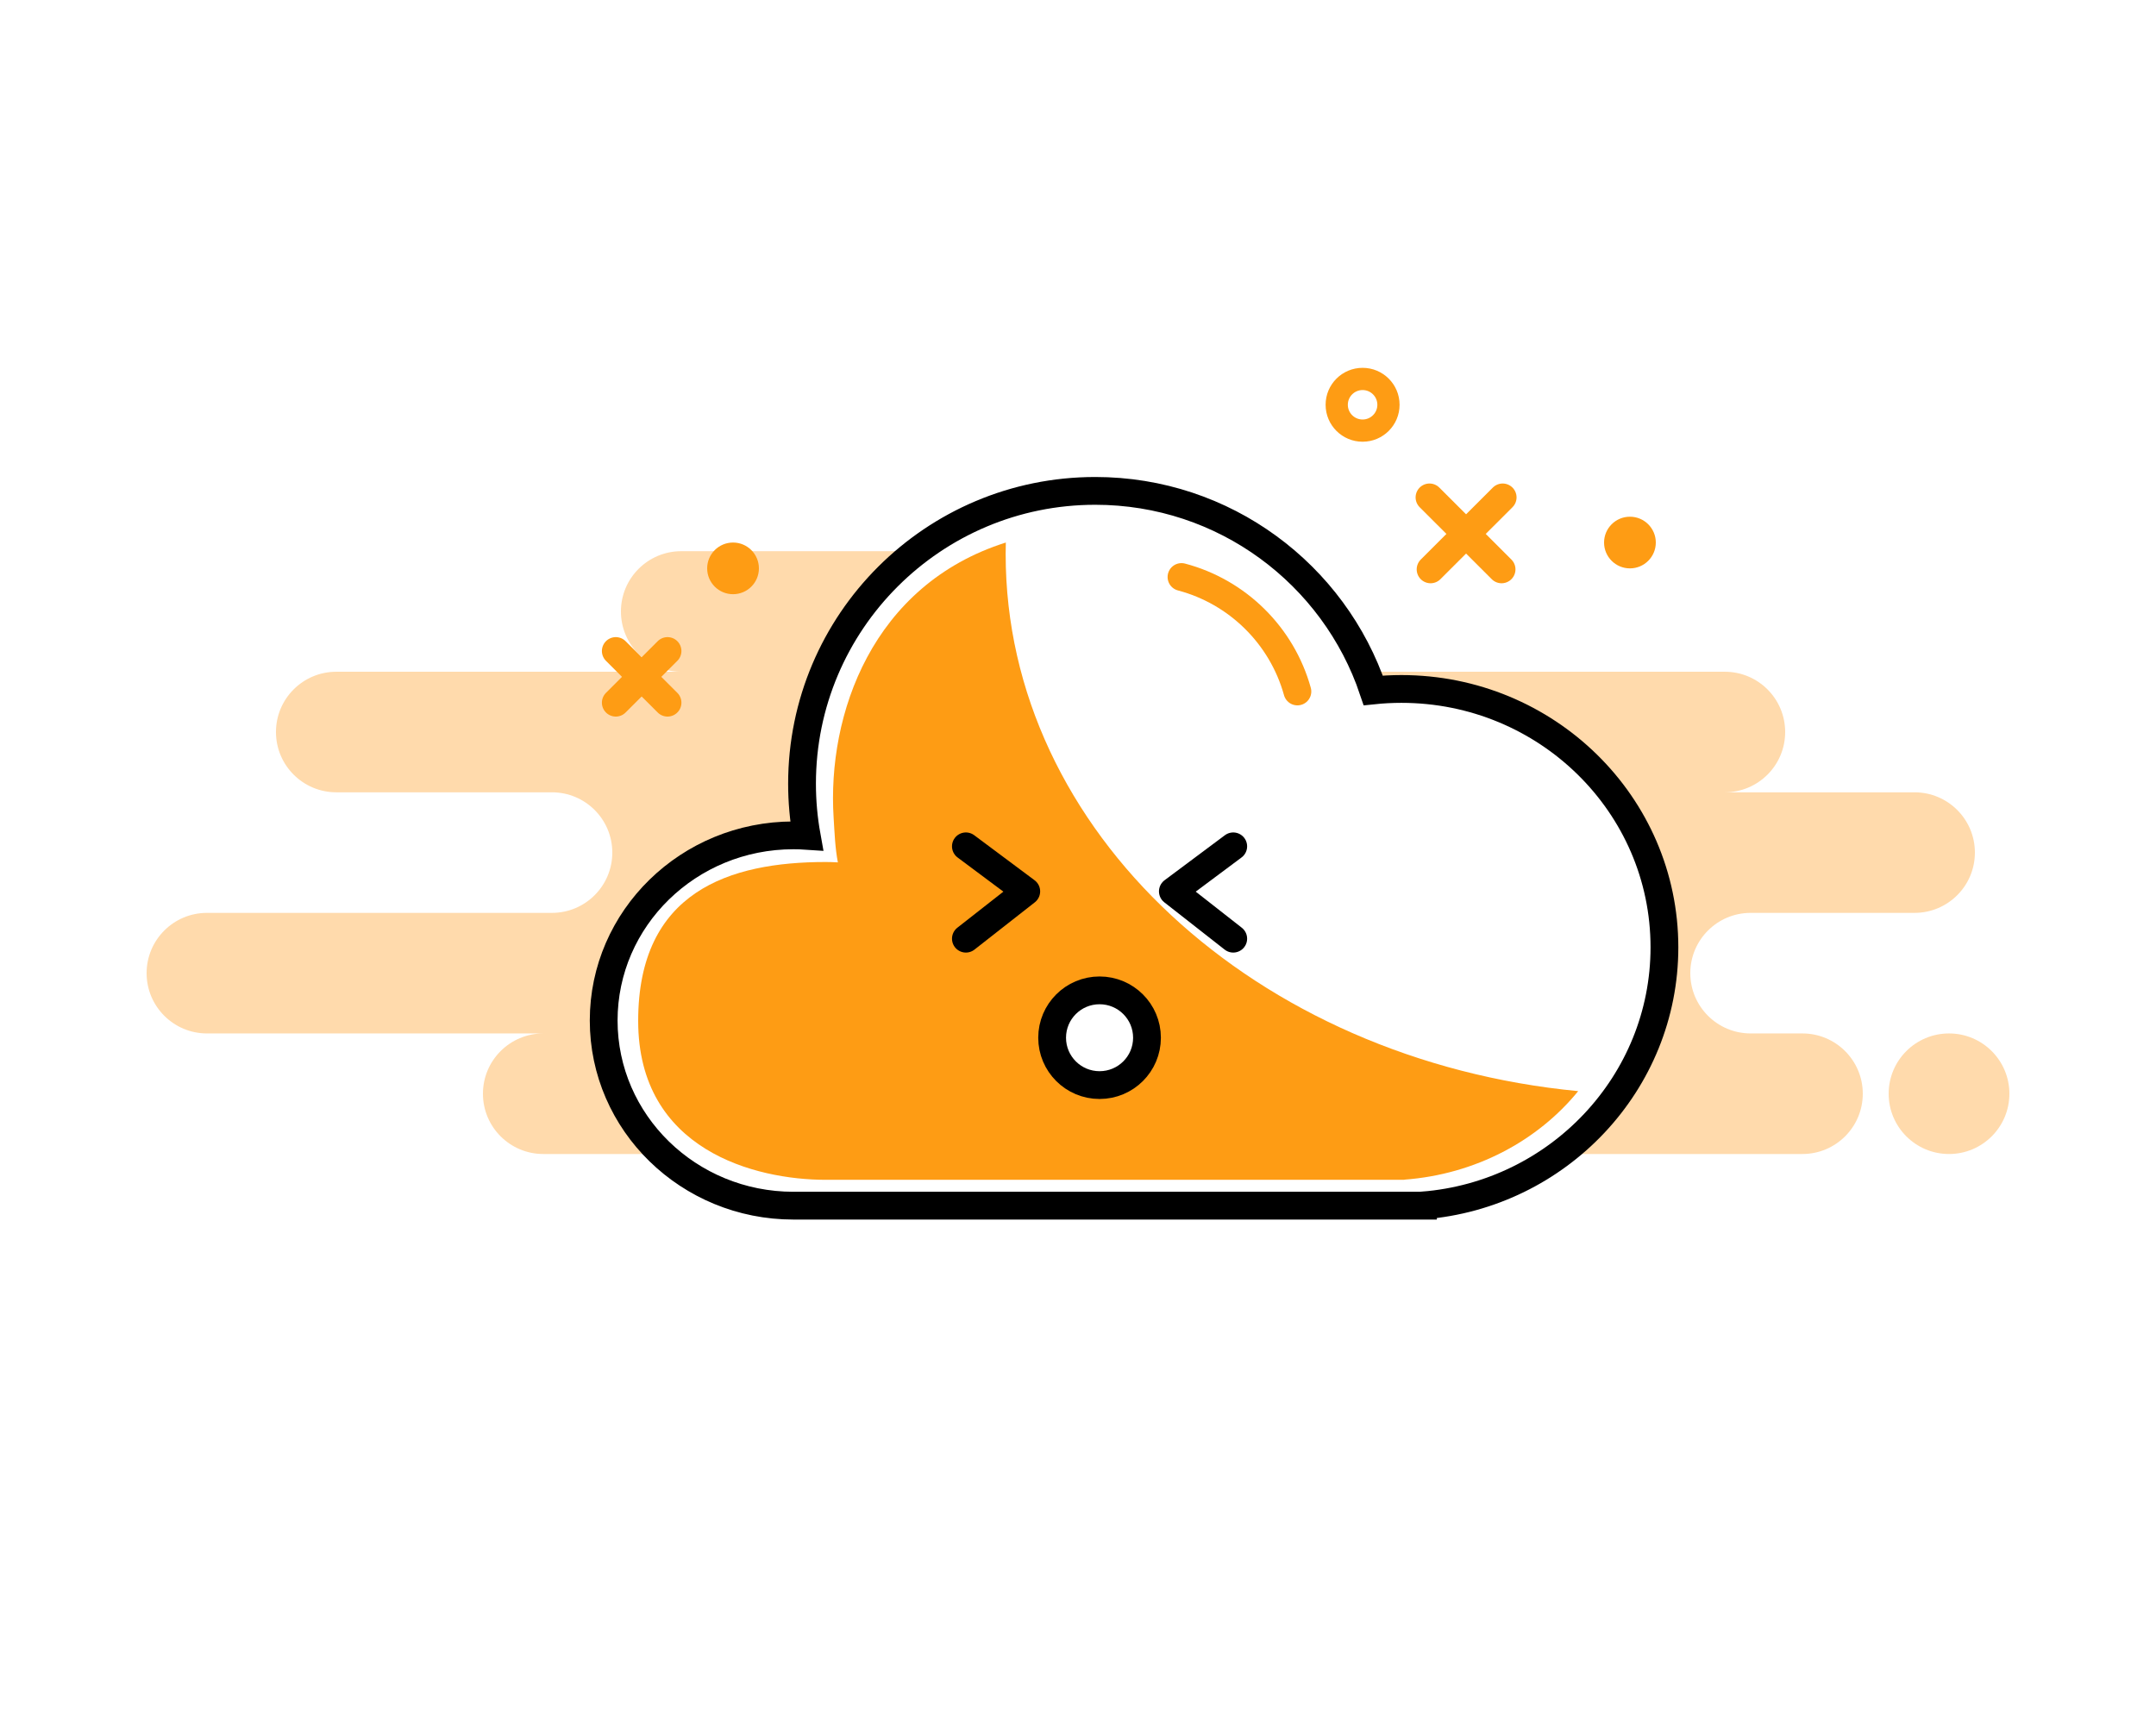 <svg width="194" height="155" viewBox="0 0 194 155" fill="none" xmlns="http://www.w3.org/2000/svg">
<rect width="194" height="155" fill="white"/>
<path fill-rule="evenodd" clip-rule="evenodd" d="M48.888 103.852H119.504C119.904 103.852 120.293 103.808 120.668 103.727C121.043 103.808 121.432 103.852 121.832 103.852H162.184C165.184 103.852 167.616 101.423 167.616 98.427C167.616 95.43 165.184 93.002 162.184 93.002H157.528C154.528 93.002 152.096 90.573 152.096 87.577C152.096 84.58 154.528 82.152 157.528 82.152H172.272C175.272 82.152 177.704 79.723 177.704 76.727C177.704 73.73 175.272 71.302 172.272 71.302H155.2C158.2 71.302 160.632 68.873 160.632 65.877C160.632 62.88 158.2 60.452 155.2 60.452H105.536C108.536 60.452 110.968 58.023 110.968 55.027C110.968 52.03 108.536 49.602 105.536 49.602H61.304C58.304 49.602 55.872 52.03 55.872 55.027C55.872 58.023 58.304 60.452 61.304 60.452H30.264C27.264 60.452 24.832 62.88 24.832 65.877C24.832 68.873 27.264 71.302 30.264 71.302H49.664C52.664 71.302 55.096 73.73 55.096 76.727C55.096 79.723 52.664 82.152 49.664 82.152H18.624C15.624 82.152 13.192 84.58 13.192 87.577C13.192 90.573 15.624 93.002 18.624 93.002H48.888C45.888 93.002 43.456 95.43 43.456 98.427C43.456 101.423 45.888 103.852 48.888 103.852ZM175.376 103.852C178.376 103.852 180.808 101.423 180.808 98.427C180.808 95.43 178.376 93.002 175.376 93.002C172.376 93.002 169.944 95.43 169.944 98.427C169.944 101.423 172.376 103.852 175.376 103.852Z" fill="#FFDAAC"/>
<path fill-rule="evenodd" clip-rule="evenodd" d="M71.392 108.501C61.963 108.501 54.32 101.041 54.32 91.838C54.32 82.636 61.963 75.176 71.392 75.176C71.793 75.176 72.191 75.189 72.585 75.216C72.311 73.694 72.168 72.126 72.168 70.526C72.168 55.973 83.981 44.176 98.552 44.176C110.185 44.176 120.06 51.695 123.569 62.132C124.401 62.045 125.245 62.001 126.1 62.001C139.171 62.001 149.768 72.41 149.768 85.251C149.768 97.45 140.204 107.514 128.04 108.484V108.501H84.202H71.392ZM80.701 108.501H75.296H80.701Z" fill="white"/>
<path d="M80.701 108.501H75.296M71.392 108.501C61.963 108.501 54.32 101.041 54.32 91.838C54.32 82.636 61.963 75.176 71.392 75.176C71.793 75.176 72.191 75.189 72.585 75.216C72.311 73.694 72.168 72.126 72.168 70.526C72.168 55.973 83.981 44.176 98.552 44.176C110.185 44.176 120.06 51.695 123.569 62.132C124.401 62.045 125.245 62.001 126.1 62.001C139.171 62.001 149.768 72.41 149.768 85.251C149.768 97.45 140.204 107.514 128.04 108.484V108.501H84.202H71.392Z" stroke="black" stroke-width="2.5" stroke-linecap="round"/>
<path fill-rule="evenodd" clip-rule="evenodd" d="M90.491 49.865C90.491 74.838 113.011 95.416 142.008 98.194C138.374 102.657 132.762 105.684 126.369 106.16V106.174H74.297C67.979 106.174 57.424 103.516 57.424 91.874C57.424 80.233 65.629 77.574 74.297 77.574C74.665 77.574 75.031 77.586 75.393 77.609C75.141 76.302 75.097 74.956 75.01 73.583C74.421 64.312 78.471 52.627 90.505 48.824C90.496 49.171 90.491 49.517 90.491 49.865ZM98.642 88.937C96.284 88.937 94.373 90.823 94.373 93.15C94.373 95.477 96.284 97.364 98.642 97.364C101 97.364 102.912 95.477 102.912 93.15C102.912 90.823 101 88.937 98.642 88.937Z" fill="#FE9C14"/>
<path d="M98.94 97.65C101.297 97.65 103.208 95.742 103.208 93.388C103.208 91.033 101.297 89.125 98.94 89.125C96.583 89.125 94.672 91.033 94.672 93.388C94.672 95.742 96.583 97.65 98.94 97.65Z" stroke="black" stroke-width="2.5"/>
<path d="M86.912 84.474L92.344 80.217L86.912 76.164" stroke="black" stroke-width="2.5" stroke-linecap="round" stroke-linejoin="round"/>
<path d="M110.968 84.474L105.536 80.217L110.968 76.164" stroke="black" stroke-width="2.5" stroke-linecap="round" stroke-linejoin="round"/>
<path d="M106.312 51.926C111.363 53.261 115.351 57.206 116.742 62.228" stroke="#FE9C14" stroke-width="2.5" stroke-linecap="round"/>
<path d="M122.608 38.752C123.894 38.752 124.936 37.711 124.936 36.427C124.936 35.142 123.894 34.102 122.608 34.102C121.322 34.102 120.28 35.142 120.28 36.427C120.28 37.711 121.322 38.752 122.608 38.752Z" stroke="#FE9C14" stroke-width="2"/>
<path d="M146.664 51.15C147.95 51.15 148.992 50.109 148.992 48.825C148.992 47.541 147.95 46.5 146.664 46.5C145.378 46.5 144.336 47.541 144.336 48.825C144.336 50.109 145.378 51.15 146.664 51.15Z" fill="#FE9C14"/>
<path d="M128.628 44.762L135.114 51.239M135.212 44.762L128.726 51.239L135.212 44.762Z" stroke="#FE9C14" stroke-width="2.5" stroke-linecap="round" stroke-linejoin="round"/>
<path d="M55.409 58.586L60.065 63.236M60.065 58.586L55.409 63.236L60.065 58.586Z" stroke="#FE9C14" stroke-width="2.5" stroke-linecap="round" stroke-linejoin="round"/>
<path d="M65.96 53.474C67.246 53.474 68.288 52.433 68.288 51.149C68.288 49.865 67.246 48.824 65.96 48.824C64.674 48.824 63.632 49.865 63.632 51.149C63.632 52.433 64.674 53.474 65.96 53.474Z" fill="#FE9C14"/>
</svg>

